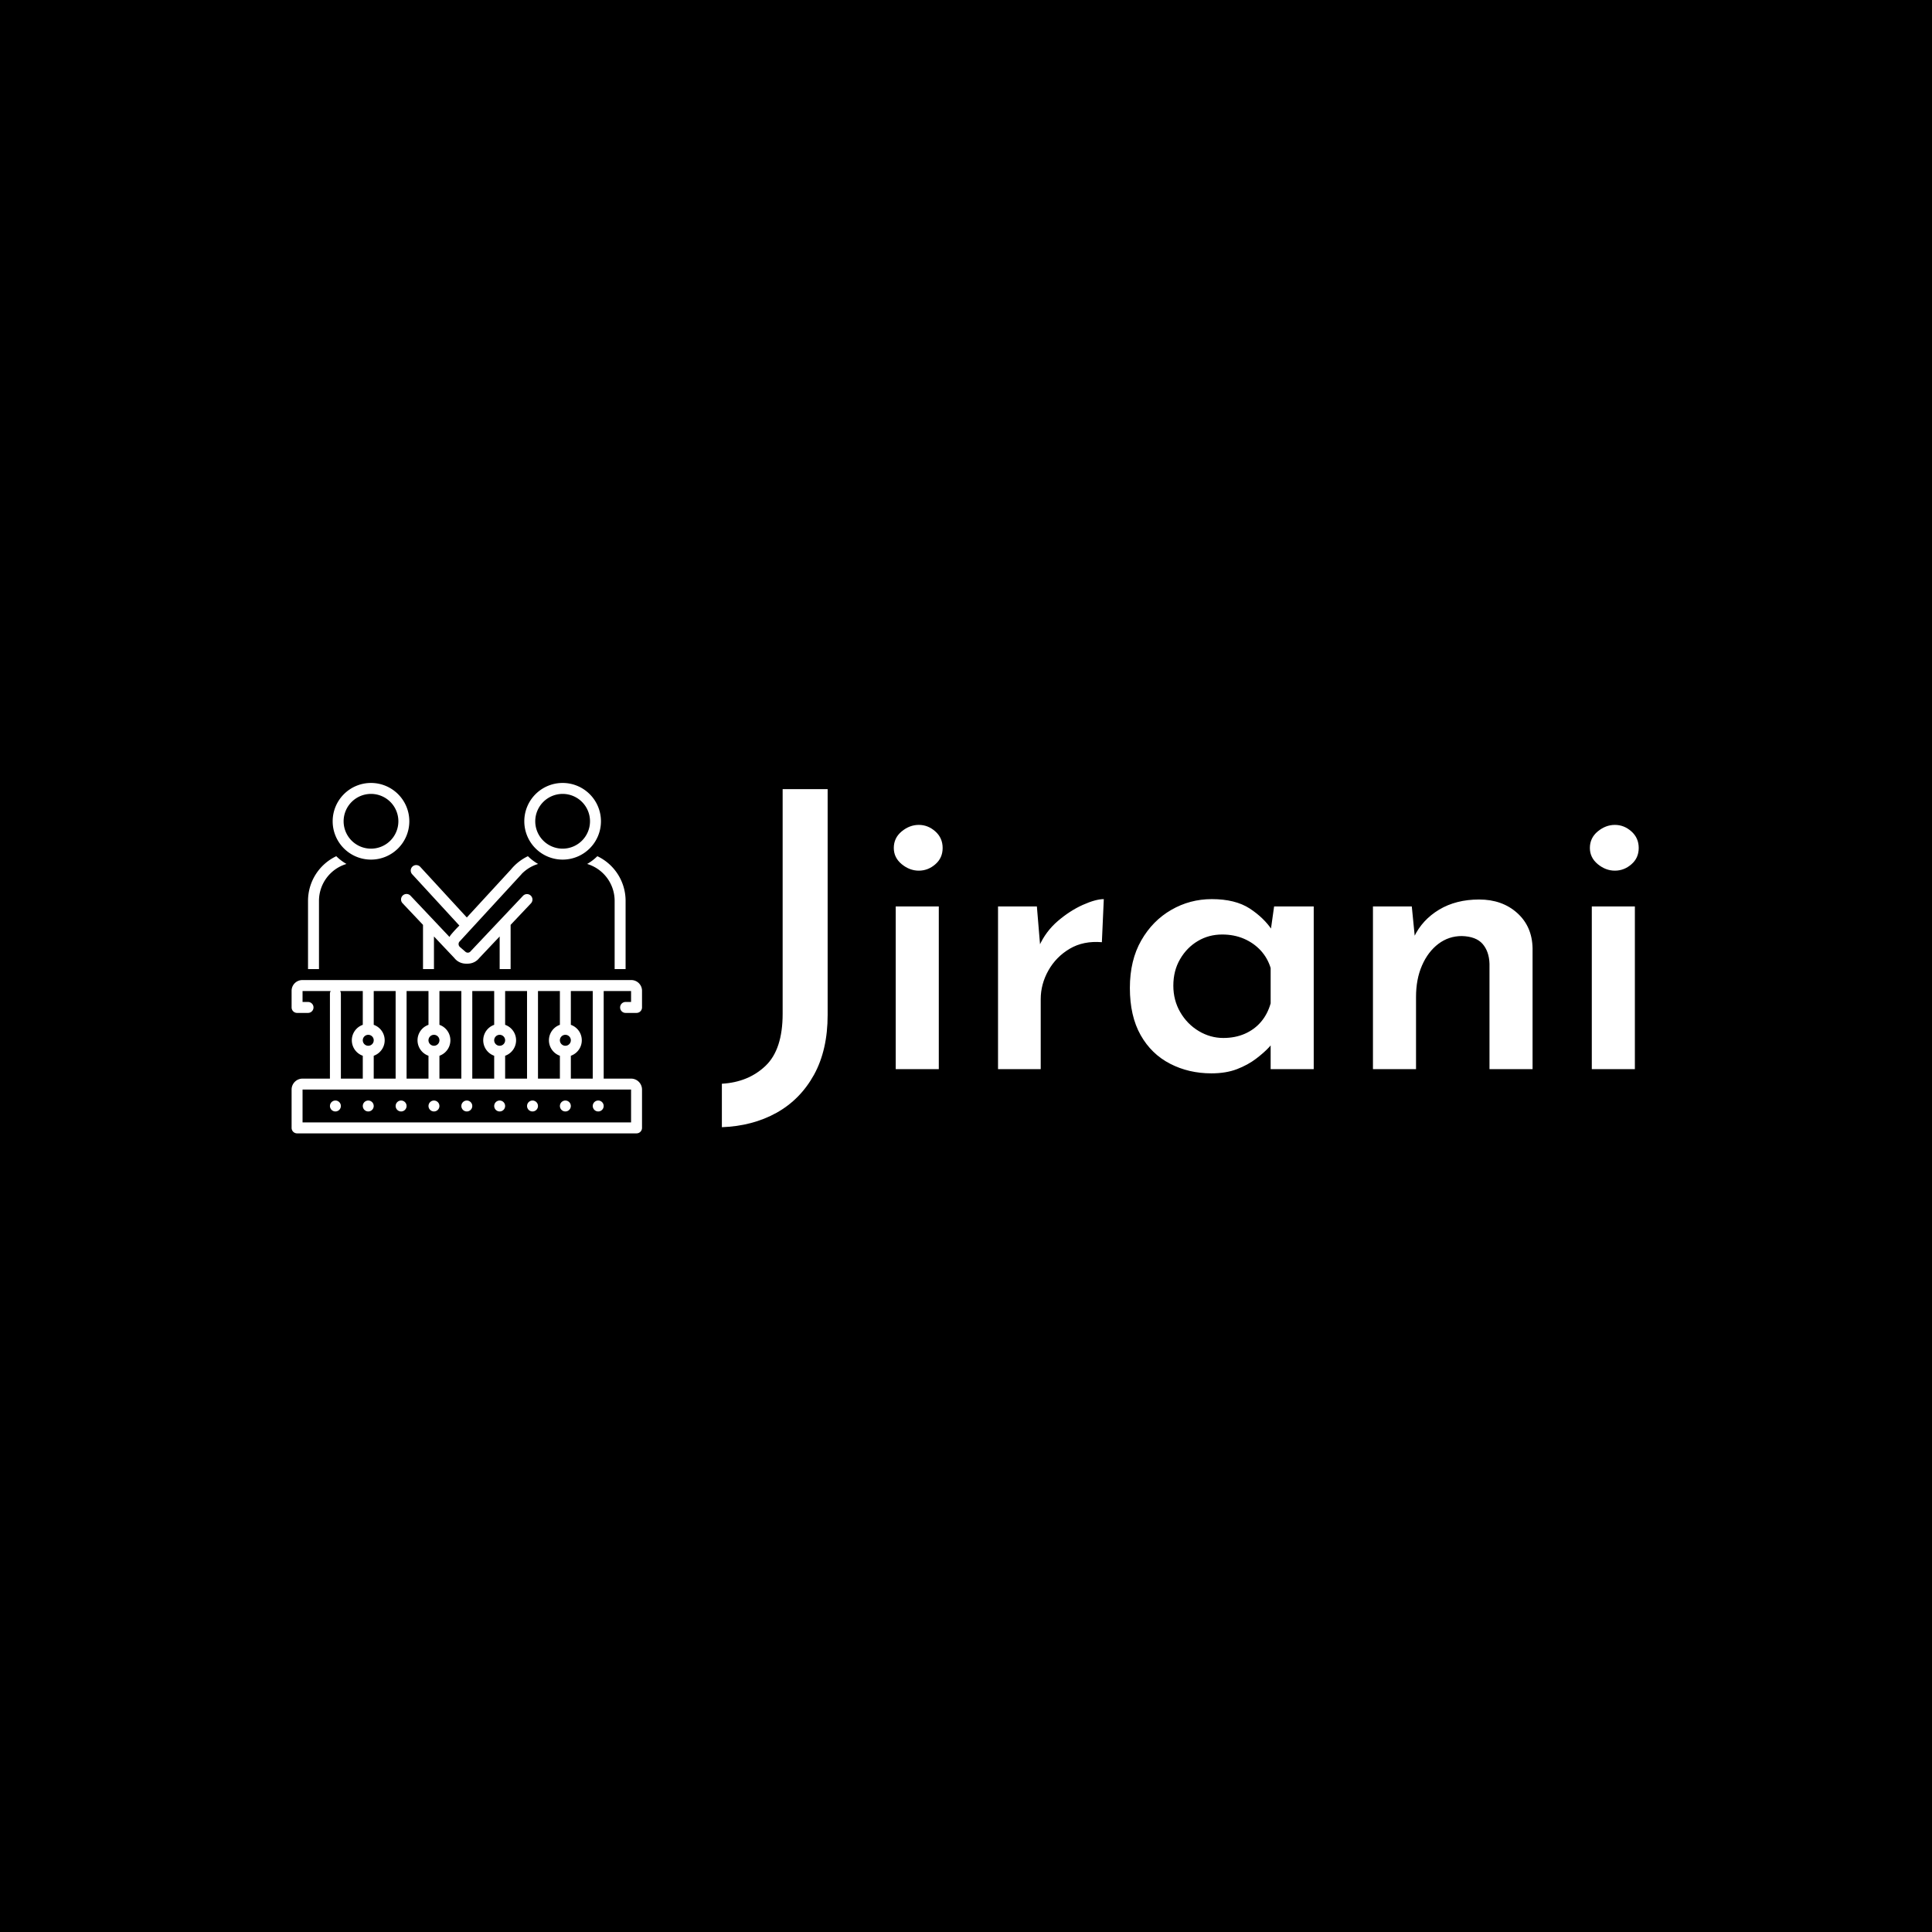 <svg xmlns="http://www.w3.org/2000/svg" version="1.1" xmlns:xlink="http://www.w3.org/1999/xlink" xmlns:svgjs="http://svgjs.dev/svgjs" width="1000" height="1000" viewBox="0 0 1000 1000"><rect width="1000" height="1000" fill="#000000"></rect><g transform="matrix(0.7,0,0,0.7,149.576,396.102)"><svg viewBox="0 0 396 108" data-background-color="#ffffff" preserveAspectRatio="xMidYMid meet" height="272" width="1000" xmlns="http://www.w3.org/2000/svg" xmlns:xlink="http://www.w3.org/1999/xlink"><g id="tight-bounds" transform="matrix(1,0,0,1,0.24,5.192)"><svg viewBox="0 0 395.52 102.881" height="102.881" width="395.52"><g><svg viewBox="0 0 395.52 102.881" height="102.881" width="395.52"><g><svg viewBox="0 0 395.52 102.881" height="102.881" width="395.52"><g><svg viewBox="0 0 581.102 151.154" height="102.881" width="395.52"><g transform="matrix(1,0,0,1,185.582,2.661)"><svg viewBox="0 0 395.52 145.831" height="145.831" width="395.52"><g id="textblocktransform"><svg viewBox="0 0 395.52 145.831" height="145.831" width="395.52" id="textblock"><g><svg viewBox="0 0 395.52 145.831" height="145.831" width="395.52"><g transform="matrix(1,0,0,1,0,0)"><svg width="395.52" viewBox="0.2 -36.4 119.19 43.95" height="145.831" data-palette-color="#65647c"><path d="M13.95-36.4L13.95-7.05Q13.95-2.5 12.18 0.73 10.4 3.95 7.3 5.68 4.2 7.4 0.2 7.55L0.2 7.55 0.2 7.55 0.2 1.9Q3.65 1.7 5.88-0.43 8.1-2.55 8.1-7.2L8.1-7.2 8.1-36.4 13.95-36.4ZM22.8 0L22.8-21.15 28.4-21.15 28.4 0 22.8 0ZM22.55-28.75L22.55-28.75Q22.55-30.05 23.57-30.9 24.6-31.75 25.8-31.75L25.8-31.75Q27-31.75 27.95-30.9 28.9-30.05 28.9-28.75L28.9-28.75Q28.9-27.45 27.95-26.63 27-25.8 25.8-25.8L25.8-25.8Q24.6-25.8 23.57-26.65 22.55-27.5 22.55-28.75ZM36.1-21.15L41.15-21.15 41.65-15.15 41.45-16Q42.3-17.9 43.87-19.25 45.45-20.6 47.12-21.35 48.8-22.1 49.85-22.1L49.85-22.1 49.6-16.5Q47.2-16.7 45.42-15.65 43.65-14.6 42.65-12.83 41.65-11.05 41.65-9.1L41.65-9.1 41.65 0 36.1 0 36.1-21.15ZM63.84 0.55L63.84 0.55Q60.89 0.55 58.47-0.7 56.04-1.95 54.64-4.42 53.24-6.9 53.24-10.55L53.24-10.55Q53.24-14.15 54.72-16.73 56.19-19.3 58.62-20.7 61.04-22.1 63.89-22.1L63.89-22.1Q66.94-22.1 68.82-20.88 70.69-19.65 71.74-18.05L71.74-18.05 71.44-17.25 71.99-21.15 77.14-21.15 77.14 0 71.54 0 71.54-5.15 72.09-3.8Q71.94-3.5 71.32-2.83 70.69-2.15 69.64-1.35 68.59-0.55 67.17 0 65.74 0.55 63.84 0.55ZM65.39-4.05L65.39-4.05Q66.94-4.05 68.19-4.6 69.44-5.15 70.29-6.15 71.14-7.15 71.54-8.55L71.54-8.55 71.54-13.15Q71.14-14.45 70.24-15.43 69.34-16.4 68.07-16.95 66.79-17.5 65.24-17.5L65.24-17.5Q63.49-17.5 62.07-16.65 60.64-15.8 59.77-14.3 58.89-12.8 58.89-10.85L58.89-10.85Q58.89-8.95 59.79-7.4 60.69-5.85 62.19-4.95 63.69-4.05 65.39-4.05ZM84.84-21.15L89.89-21.15 90.34-16.6 90.19-17.2Q91.24-19.4 93.44-20.73 95.64-22.05 98.64-22.05L98.64-22.05Q101.64-22.05 103.59-20.3 105.54-18.55 105.59-15.7L105.59-15.7 105.59 0 99.99 0 99.99-13.7Q99.94-15.3 99.09-16.28 98.24-17.25 96.39-17.3L96.39-17.3Q94.69-17.3 93.34-16.28 91.99-15.25 91.22-13.48 90.44-11.7 90.44-9.4L90.44-9.4 90.44 0 84.84 0 84.84-21.15ZM113.29 0L113.29-21.15 118.89-21.15 118.89 0 113.29 0ZM113.04-28.75L113.04-28.75Q113.04-30.05 114.06-30.9 115.09-31.75 116.29-31.75L116.29-31.75Q117.49-31.75 118.44-30.9 119.39-30.05 119.39-28.75L119.39-28.75Q119.39-27.45 118.44-26.63 117.49-25.8 116.29-25.8L116.29-25.8Q115.09-25.8 114.06-26.65 113.04-27.5 113.04-28.75Z" opacity="1" transform="matrix(1,0,0,1,0,0)" fill="#ffffff" class="wordmark-text-0" data-fill-palette-color="primary" id="text-0"></path></svg></g></svg></g></svg></g></svg></g><g><svg viewBox="0 0 151.154 151.154" height="151.154" width="151.154"><g><svg xmlns="http://www.w3.org/2000/svg" data-name="Layer 1" viewBox="0 0 128 128" x="0" y="0" height="151.154" width="151.154" class="icon-icon-0" data-fill-palette-color="accent" id="icon-0"><path d="M29 28A14 14 0 1 0 15 14 14 14 0 0 0 29 28ZM29 4A10 10 0 1 1 19 14 10.011 10.011 0 0 1 29 4Z" fill="#ffffff" data-fill-palette-color="accent"></path><path d="M99 28A14 14 0 1 0 85 14 14 14 0 0 0 99 28ZM99 4A10 10 0 1 1 89 14 10.011 10.011 0 0 1 99 4Z" fill="#ffffff" data-fill-palette-color="accent"></path><path d="M58.072 55.6a5.337 5.337 0 0 0-0.395 0.654l-14.224-15.05a2 2 0 1 0-2.906 2.748L48 51.838V68h4V56.07l7.469 7.903a5.34 5.34 0 0 0 3.606 1.998 8.914 8.914 0 0 0 1.85 0 5.34 5.34 0 0 0 3.606-1.998L76 56.07V68h4V51.838l7.453-7.886a2 2 0 0 0-2.906-2.748S65.457 61.408 65.412 61.468a1.309 1.309 0 0 1-1.895 0.212l-2.032-1.757a1.436 1.436 0 0 1-0.251-1.869l22.719-24.701c0.04-0.044 0.069-0.093 0.105-0.139a14.02 14.02 0 0 1 5.983-3.625 18.106 18.106 0 0 1-3.724-2.832 18.105 18.105 0 0 0-6.191 4.85L64 49.139 46.99 30.646a1.999 1.999 0 1 0-2.943 2.707L61.283 52.093A44.675 44.675 0 0 0 58.072 55.6Z" fill="#ffffff" data-fill-palette-color="accent"></path><circle cx="16" cy="118" r="2.0" fill="#ffffff" data-fill-palette-color="accent"></circle><circle cx="28" cy="118" r="2.0" fill="#ffffff" data-fill-palette-color="accent"></circle><circle cx="40" cy="118" r="2.0" fill="#ffffff" data-fill-palette-color="accent"></circle><circle cx="52" cy="118" r="2.0" fill="#ffffff" data-fill-palette-color="accent"></circle><circle cx="64" cy="118" r="2.0" fill="#ffffff" data-fill-palette-color="accent"></circle><circle cx="76" cy="118" r="2.0" fill="#ffffff" data-fill-palette-color="accent"></circle><circle cx="88" cy="118" r="2.0" fill="#ffffff" data-fill-palette-color="accent"></circle><circle cx="100" cy="118" r="2.0" fill="#ffffff" data-fill-palette-color="accent"></circle><circle cx="112" cy="118" r="2.0" fill="#ffffff" data-fill-palette-color="accent"></circle><path d="M107.959 29.589A14.081 14.081 0 0 1 118 43.065V68h4V43.065a18.05 18.05 0 0 0-10.317-16.308A18.106 18.106 0 0 1 107.959 29.589Z" fill="#ffffff" data-fill-palette-color="accent"></path><path d="M10 43.065A14.081 14.081 0 0 1 20.041 29.589a18.105 18.105 0 0 1-3.724-2.832A18.05 18.05 0 0 0 6 43.065V68h4Z" fill="#ffffff" data-fill-palette-color="accent"></path><path d="M122 80a2 2 0 0 0 0 4h4a2 2 0 0 0 2-2V75.828A3.921 3.921 0 0 0 124 72H4a3.921 3.921 0 0 0-4 3.828V82a2 2 0 0 0 2 2H6a2 2 0 0 0 0-4H4V76l10.277 0.001A1.979 1.979 0 0 0 14 77v31H4a4.004 4.004 0 0 0-4 4v14a2 2 0 0 0 2 2H126a2 2 0 0 0 2-2V112a4.004 4.004 0 0 0-4-4H114V76.013l10 0.002V80ZM100 96a2 2 0 1 1 2-2A2.003 2.003 0 0 1 100 96Zm-2-7.65A5.99 5.99 0 0 0 98 99.65V108H90V76.01l8 0.001ZM78 108V99.65A5.99 5.99 0 0 0 78 88.35V76.009l8 0.001V108Zm-12 0V76.008l8 0.001V88.35A5.99 5.99 0 0 0 74 99.65V108Zm-12 0V99.65A5.99 5.99 0 0 0 54 88.35V76.006l8 0.001V108Zm-12 0V76.005l8 0.001V88.35A5.99 5.99 0 0 0 50 99.65V108Zm-12 0V99.65A5.99 5.99 0 0 0 30 88.35V76.003l8 0.001V108ZM28 92a2 2 0 1 1-2 2A2.003 2.003 0 0 1 28 92Zm24 4a2 2 0 1 1 2-2A2.003 2.003 0 0 1 52 96Zm24 0a2 2 0 1 1 2-2A2.003 2.003 0 0 1 76 96ZM17.723 76.002L26 76.003V88.35A5.99 5.99 0 0 0 26 99.65V108H18V77A1.98 1.98 0 0 0 17.723 76.002ZM124 124H4V112H124Zm-14-16h-8V99.65A5.99 5.99 0 0 0 102 88.35V76.012l8 0.001Z" fill="#ffffff" data-fill-palette-color="accent"></path></svg></g></svg></g></svg></g></svg></g></svg></g><defs></defs></svg><rect width="395.52" height="102.881" fill="none" stroke="none" visibility="hidden"></rect></g></svg></g></svg>